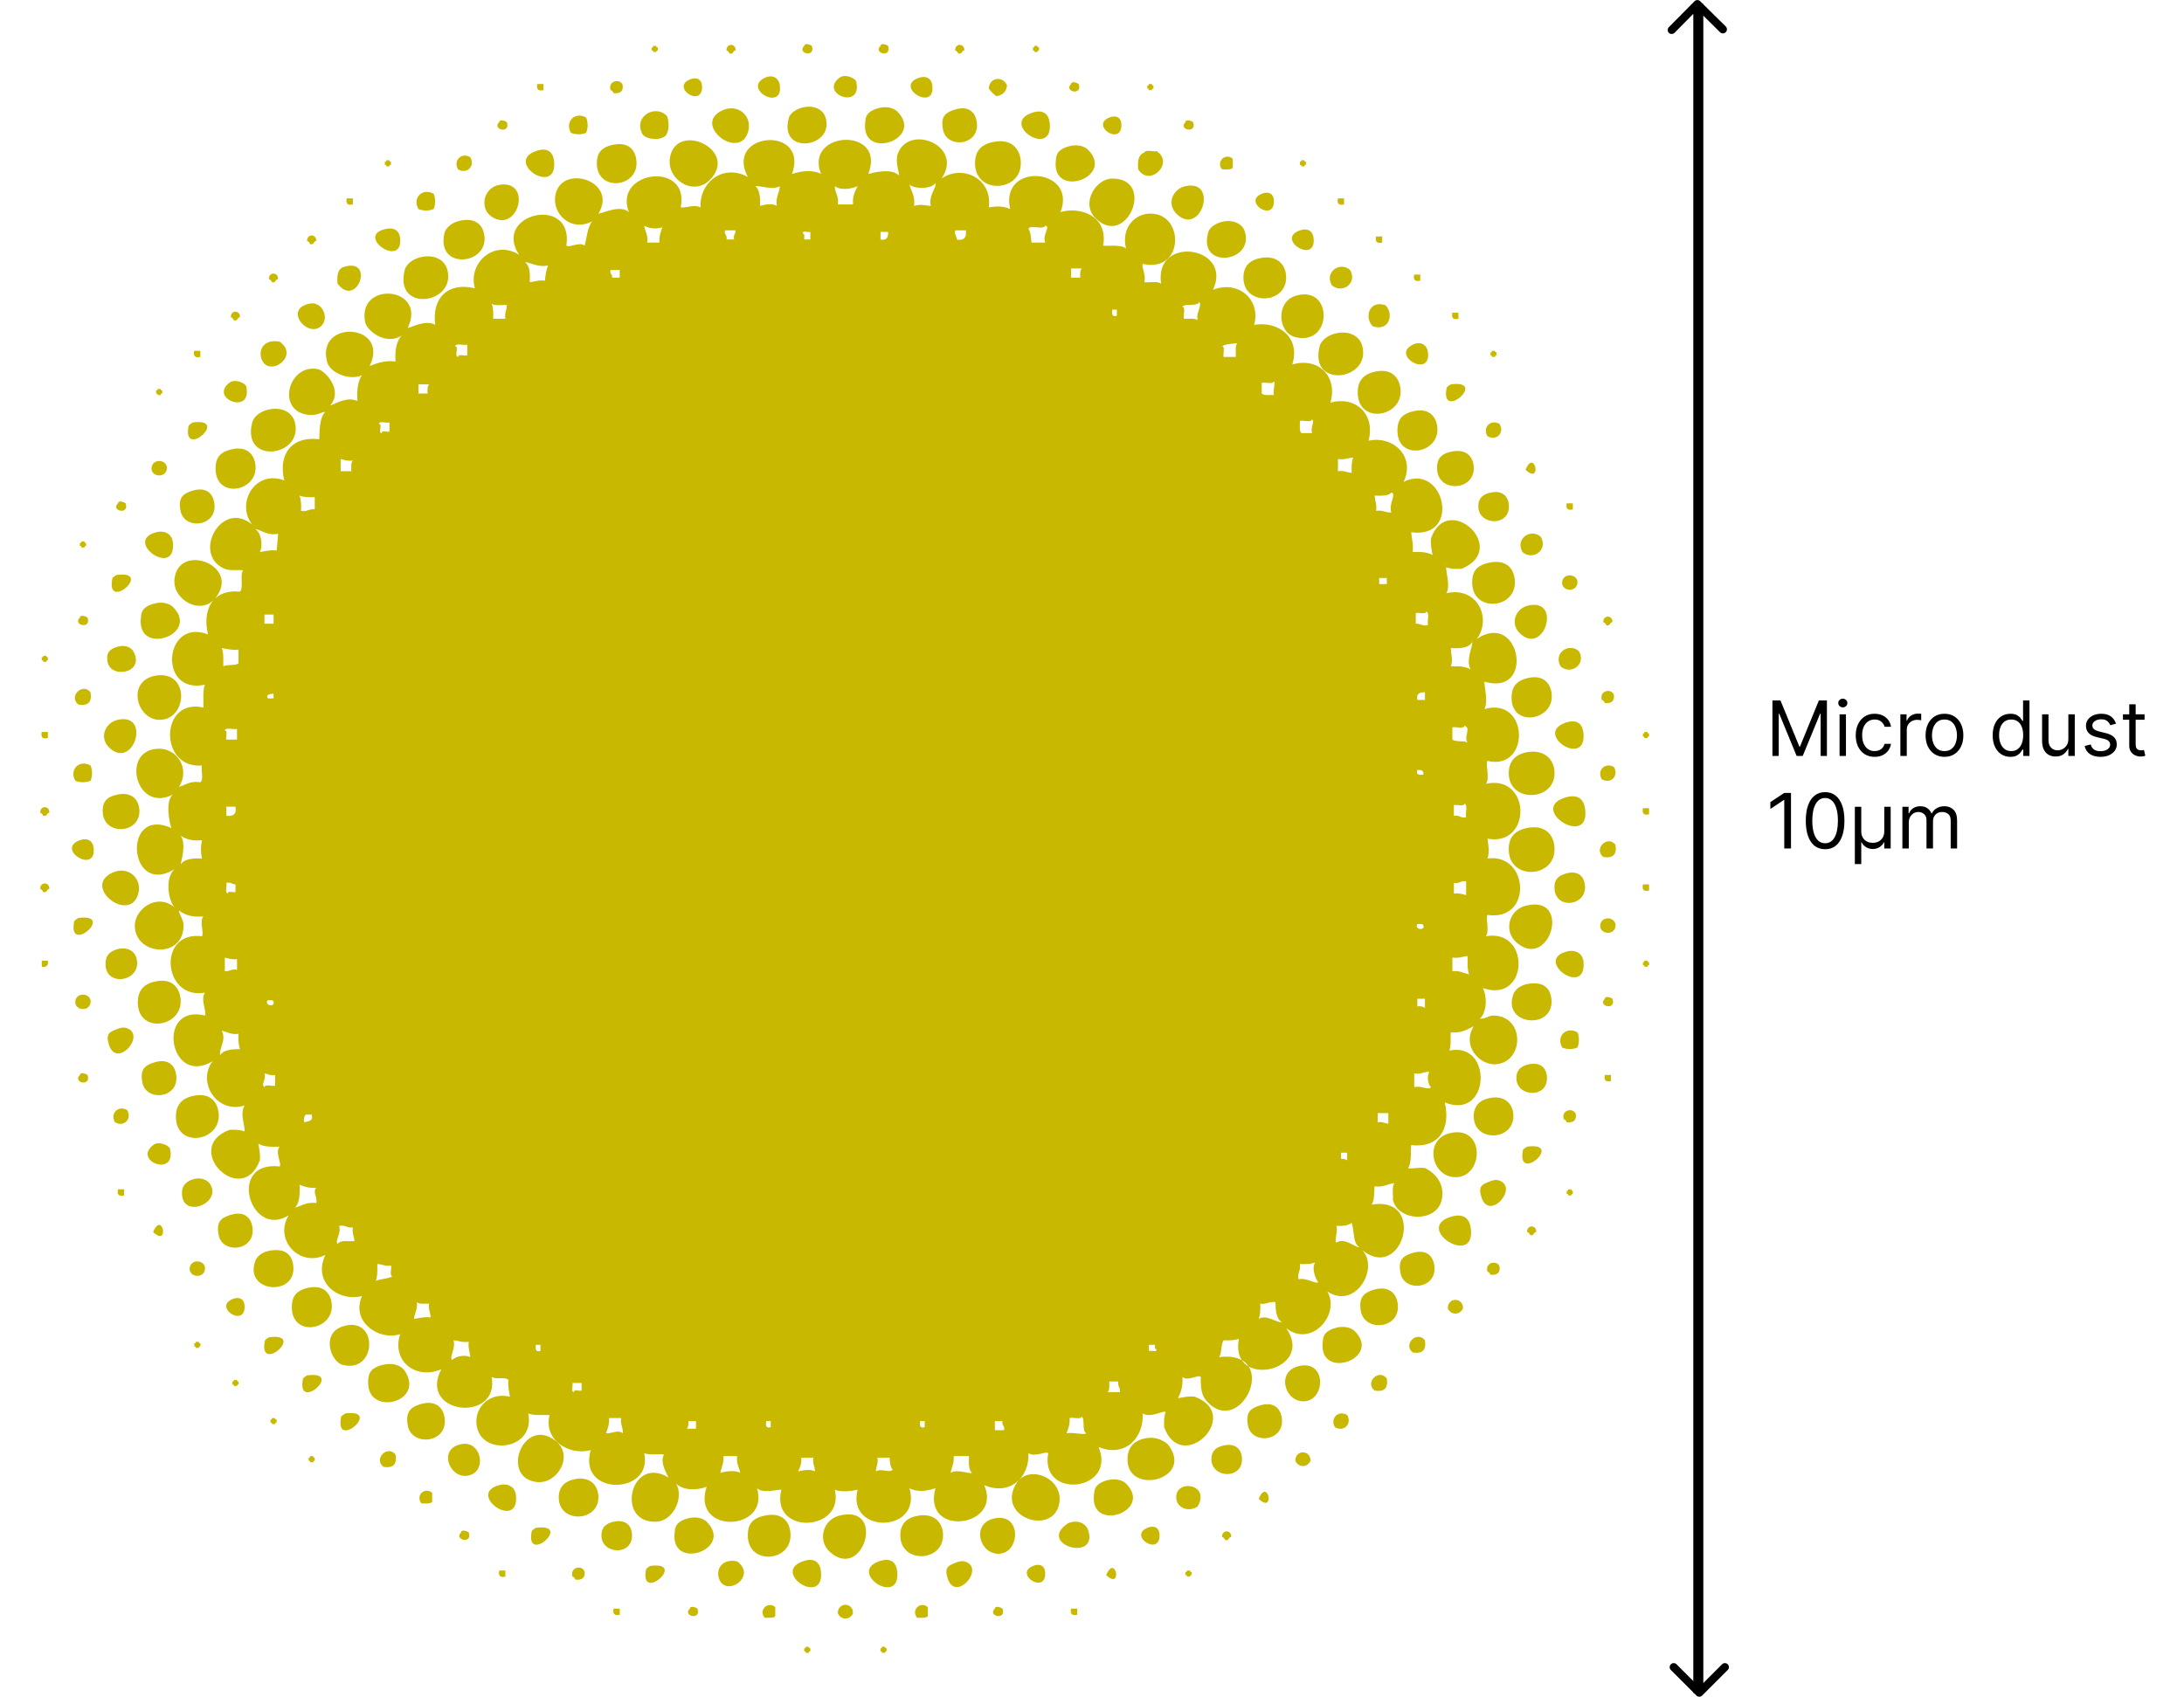 <svg width="543" height="422" viewBox="0 0 543 422" fill="none" xmlns="http://www.w3.org/2000/svg">
<path fill-rule="evenodd" clip-rule="evenodd" d="M182.89 12.552C182.136 12.558 182.409 13.586 181.373 13.31C181.205 12.973 181.041 12.633 180.615 12.552C180.555 10.695 182.965 10.695 182.895 12.552H182.89ZM201.85 11.414C201.621 11.196 200.052 10.527 199.954 11.414C198.004 13.263 202.864 14.465 201.854 11.414H201.85ZM220.81 11.414C220.581 11.196 219.012 10.527 218.915 11.414C216.955 13.263 221.815 14.465 220.805 11.414H220.81ZM237.49 12.552C237.915 12.633 238.08 12.973 238.248 13.31C239.282 13.586 239.011 12.558 239.764 12.552C239.824 10.695 237.414 10.695 237.484 12.552H237.49ZM162.04 11.794V12.552C162.271 12.573 162.488 12.61 162.419 12.931H163.177C163.199 12.701 163.235 12.484 163.557 12.552V11.794C163.326 11.773 163.108 11.737 163.177 11.414H162.419C162.399 11.646 162.36 11.863 162.04 11.794ZM256.82 11.794V12.552C257.051 12.573 257.268 12.61 257.199 12.931H257.957C257.979 12.701 258.015 12.484 258.336 12.552V11.794C258.106 11.773 257.888 11.737 257.957 11.414H257.199C257.179 11.646 257.149 11.863 256.819 11.794H256.82ZM193.89 21.272C193.655 19.356 192.049 18.413 190.1 19.376C184.58 22.102 194.69 27.809 193.89 21.272ZM212.84 20.136C212.3 19.27 209.886 18.31 208.671 19.376C203.531 23.323 214.641 27.593 212.841 20.136H212.84ZM231.8 21.272C231.577 19.328 230.087 18.766 228.388 19.376C222.208 21.597 232.568 28 231.798 21.272H231.8ZM174.55 21.651C174.55 19.589 173.101 19.089 171.518 19.755C166.758 21.757 174.548 26.876 174.548 21.651H174.55ZM245.83 22.031C246.369 22.755 247.001 23.387 247.725 23.927C249.271 23.703 250.157 22.818 250.38 21.273C249.47 18.871 246.03 19.069 245.83 22.031ZM151.8 22.41C152.226 22.489 152.39 22.831 152.558 23.168C154.105 23.324 154.951 22.78 154.833 21.272C154.423 19.438 151.083 19.923 151.793 22.41H151.8ZM268.2 20.894C267.971 20.675 266.401 20.005 266.304 20.894C264.354 22.742 269.214 23.944 268.204 20.894H268.2ZM135.12 22.41V20.893H133.602C133.312 22.199 133.812 22.704 135.122 22.41H135.12ZM285.26 21.272V22.031C285.492 22.052 285.709 22.087 285.641 22.41H286.399C286.42 22.179 286.456 21.961 286.778 22.031V21.272C286.548 21.251 286.33 21.215 286.399 20.893H285.641C285.621 21.125 285.58 21.343 285.26 21.272ZM196.16 29.234C193.362 38.678 207.543 36.903 205.261 29.234C204.561 26.882 201.688 25.899 198.816 26.96C197.446 27.462 196.416 28.359 196.156 29.234H196.16ZM215.12 30.372C213.94 40.129 229.995 34.632 223.081 27.718C222.304 26.941 220.493 26.242 218.152 26.96C215.092 27.897 215.222 29.516 215.122 30.372H215.12ZM185.92 33.026C187.277 28.983 183.613 25.762 179.855 27.338C171.785 30.724 183.575 40.001 185.915 33.026H185.92ZM234.46 32.269C235.419 37.184 244.016 36.211 242.801 29.993C242.422 28.055 240.877 26.047 237.113 27.34C234.983 28.071 233.823 29.039 234.463 32.269H234.46ZM159.76 33.405C160.698 34.733 164.129 34.999 165.446 33.784C166.379 32.823 166.434 30.258 165.827 28.855C163.007 25.839 157.317 28.896 159.757 33.405H159.76ZM261 30.751C260.829 28.688 259.669 26.942 256.45 28.098C248.62 30.903 261.72 39.445 261 30.751ZM141.94 33.026C143.04 33.516 144.631 33.516 145.731 33.026C146.223 31.925 146.223 30.336 145.731 29.234C142.951 27.665 140.38 30.239 141.94 33.026ZM278.81 31.13C278.81 29.067 277.363 28.569 275.778 29.234C271.018 31.234 278.808 36.355 278.808 31.13H278.81ZM126.02 30.372C125.791 30.153 124.222 29.484 124.125 30.372C122.185 32.222 127.035 33.422 126.025 30.372H126.02ZM296.64 30.372C296.411 30.153 294.842 29.484 294.744 30.372C292.794 32.222 297.644 33.422 296.644 30.372H296.64ZM166.59 39.093C165.569 44.532 172.32 48.906 176.447 44.781C183.857 37.362 168.287 30.038 166.587 39.093H166.59ZM242.42 40.609C242.42 48.503 254.191 47.801 253.793 40.229C253.623 36.958 251.455 34.398 246.969 35.3C243.919 35.914 242.42 37.573 242.42 40.609ZM148.39 40.609C148.39 47.729 158.634 46.768 158.247 40.229C158.077 37.343 156.309 35.109 152.181 36.059C149.451 36.688 148.391 38.114 148.391 40.609H148.39ZM262.51 39.851C261.33 49.607 277.385 44.11 270.471 37.197C269.694 36.42 267.884 35.722 265.542 36.439C262.482 37.376 262.622 38.995 262.512 39.851H262.51ZM137.77 40.229C137.599 38.167 136.439 36.421 133.22 37.575C125.4 40.382 138.5 48.925 137.77 40.229ZM282.99 42.125C285.875 46.673 292.087 40.461 287.54 37.575C286.634 37.807 284.789 37.1 284.506 37.954C283.056 38.402 282.776 40.023 282.986 42.125H282.99ZM116.92 39.093C114.731 37.788 112.582 39.938 113.887 42.125C116.077 43.43 118.227 41.281 116.917 39.093H116.92ZM303.84 42.125C304.848 42.121 306.007 42.269 306.495 41.746V39.472C304.605 37.894 302.255 40.246 303.835 42.125H303.84ZM95.69 40.229V40.988C95.92 41.009 96.138 41.044 96.069 41.367H96.827C96.849 41.136 96.885 40.918 97.208 40.988V40.229C96.976 40.208 96.759 40.172 96.827 39.85H96.069C96.048 40.082 96.013 40.3 95.69 40.229ZM323.18 40.229V40.988C323.41 41.009 323.629 41.044 323.559 41.367H324.317C324.338 41.136 324.374 40.918 324.697 40.988V40.229C324.466 40.208 324.248 40.172 324.317 39.85H323.559C323.529 40.082 323.499 40.3 323.179 40.229H323.18ZM276.54 44.401C272.481 44.401 268.633 50.52 272.369 54.257C280.059 61.944 287.479 44.401 276.539 44.401H276.54ZM122.23 53.879C128.716 58.215 132.396 45.007 124.504 45.917C120.174 46.417 119.084 51.774 122.234 53.879H122.23ZM292.46 53.121C298.505 59.167 303.13 44.491 294.734 46.296C291.514 46.992 290.064 50.719 292.464 53.121H292.46ZM104.03 51.983C105.13 52.473 106.719 52.473 107.821 51.983C108.312 50.882 108.312 49.293 107.821 48.191C105.031 46.622 102.46 49.196 104.03 51.983ZM316.73 50.087C316.73 48.024 315.281 47.526 313.696 48.191C308.936 50.192 316.726 55.312 316.726 50.087H316.73ZM87.73 50.847V49.329H86.213C85.918 50.636 86.424 51.141 87.73 50.847ZM334.17 50.847V49.329H332.653C332.363 50.636 332.863 51.141 334.173 50.847H334.17ZM110.48 58.05C108.399 67.441 122.076 65.859 120.337 58.05C119.668 55.043 117.082 54.107 113.892 55.017C111.642 55.655 110.652 57.207 110.472 58.05H110.48ZM300.43 57.671C297.632 67.114 311.813 65.339 309.529 57.671C308.83 55.319 305.958 54.336 303.084 55.396C301.724 55.897 300.694 56.796 300.434 57.671H300.43ZM99.48 59.188C99.333 57.716 98.352 56.469 96.068 56.912C87.947 58.491 100.271 67.06 99.48 59.188ZM326.59 59.188C326.367 57.243 324.877 56.683 323.178 57.292C316.988 59.511 327.358 65.914 326.588 59.188H326.59ZM76.35 59.945C76.776 60.026 76.941 60.366 77.109 60.703C78.143 60.979 77.873 59.95 78.627 59.945C78.696 58.089 76.279 58.089 76.35 59.945ZM343.65 60.324V58.807H342.133C341.843 60.113 342.343 60.618 343.653 60.324H343.65ZM100.62 67.148C97.909 77.824 113.401 75.672 111.236 67.148C110.494 64.225 107.332 63.086 104.033 64.116C102.013 64.743 100.873 66.118 100.613 67.148H100.62ZM309.15 69.044C309.15 76.214 320.123 75.747 319.766 68.665C319.624 65.84 317.591 63.497 313.7 64.116C310.75 64.585 309.15 66.13 309.15 69.044ZM83.93 70.562C88.764 76.86 93.373 63.906 85.448 66.391C83.999 66.839 83.724 68.46 83.93 70.562ZM331.13 70.94C333.627 73.151 337.591 70.472 335.68 67.148C333.18 64.938 329.21 67.617 331.13 70.94ZM66.86 69.425C67.286 69.504 67.45 69.845 67.618 70.183C68.653 70.458 68.381 69.429 69.135 69.425C69.205 67.566 66.789 67.566 66.86 69.425ZM353.12 69.804V68.286H351.604C351.314 69.593 351.814 70.098 353.124 69.804H353.12ZM322.03 83.832C331.38 86.22 331.514 70.578 322.03 73.595C317.19 75.133 317.65 82.714 322.03 83.832ZM79.75 81.177C82.048 79.253 80.176 74.935 77.096 75.489C70.398 76.696 76.305 84.06 79.75 81.177ZM341.37 81.177C345.692 82.489 346.518 77.679 344.402 75.87C340.072 74.558 339.252 79.368 341.372 81.177H341.37ZM57.39 78.902C57.816 78.983 57.98 79.323 58.15 79.661C59.183 79.937 58.913 78.907 59.666 78.902C59.736 77.046 57.318 77.046 57.39 78.902ZM362.61 79.281V77.765H361.093C360.803 79.07 361.303 79.575 362.613 79.281H362.61ZM328.1 86.106C325.389 96.781 340.881 94.629 338.717 86.106C337.974 83.182 334.813 82.044 331.513 83.073C329.493 83.7 328.363 85.075 328.093 86.106H328.1ZM64.98 89.14C66.59 94.163 74.736 88.646 69.529 84.969C65.691 84.227 64.251 86.871 64.98 89.14ZM355.02 87.622C354.784 85.707 353.178 84.763 351.228 85.726C345.718 88.453 355.828 94.16 355.018 87.622H355.02ZM49.81 88.761V87.243H48.293C48 88.55 48.505 89.055 49.81 88.761ZM370.57 87.622V88.382C370.8 88.403 371.019 88.438 370.949 88.761H371.707C371.729 88.529 371.765 88.312 372.088 88.382V87.622C371.856 87.601 371.639 87.566 371.707 87.243H370.949C370.929 87.476 370.889 87.692 370.569 87.622H370.57ZM337.58 97.102C337.12 105.792 348.954 103.915 348.196 96.723C347.884 93.757 345.831 91.336 341.372 92.552C338.592 93.31 337.682 95.14 337.572 97.102H337.58ZM61.19 95.964C60.648 95.099 58.234 94.14 57.019 95.206C51.877 99.151 62.989 103.42 61.19 95.964ZM359.57 97.102C358.6 104.412 369.854 94.367 360.709 95.585C359.679 96.286 359.699 96.112 359.569 97.102H359.57ZM38.82 97.102V97.86C39.052 97.882 39.269 97.918 39.199 98.24H39.959C39.98 98.009 40.015 97.791 40.338 97.86V97.102C40.106 97.081 39.889 97.044 39.959 96.723H39.199C39.179 96.953 39.144 97.172 38.82 97.102ZM62.707 105.06C59.995 115.736 75.488 113.585 73.323 105.06C72.58 102.136 69.42 100.999 66.119 102.028C64.106 102.658 62.969 104.028 62.707 105.058V105.06ZM347.447 106.58C347.002 114.992 358.482 112.886 357.304 105.82C356.906 103.431 355.092 101.178 350.858 102.409C348.198 103.179 347.548 104.769 347.448 106.579L347.447 106.58ZM46.787 106.58C45.815 113.89 57.07 103.843 47.925 105.062C46.889 105.762 46.918 105.592 46.787 106.582V106.58ZM372.847 105.44C370.659 104.135 368.508 106.286 369.813 108.474C372.003 109.784 374.153 107.634 372.843 105.444L372.847 105.44ZM53.607 116.06C53.162 124.474 64.642 122.366 63.464 115.302C63.066 112.912 61.252 110.66 57.019 111.889C54.355 112.659 53.702 114.25 53.607 116.06ZM357.307 116.82C357.686 122.6 366.803 122.107 366.407 116.061C366.247 113.617 364.606 111.607 361.098 112.269C358.468 112.759 357.118 113.909 357.308 116.819L357.307 116.82ZM37.687 116.82C38.173 118.912 41.746 118.716 41.479 116.061C40.991 113.971 37.419 114.16 37.687 116.82ZM379.297 116.82C383.477 120.76 381.587 111.32 379.297 116.82ZM44.887 127.06C45.848 131.975 54.442 131.001 53.229 124.784C52.85 122.846 51.305 120.838 47.541 122.131C45.408 122.861 44.257 123.82 44.887 127.06ZM367.547 125.92C367.547 130.76 375.582 131.068 375.129 125.541C374.906 122.818 372.864 121.98 370.579 122.507C367.869 123.127 367.549 124.717 367.549 125.917L367.547 125.92ZM31.237 125.16C31.007 124.941 29.438 124.271 29.341 125.16C27.392 127.01 32.245 128.21 31.237 125.16ZM391.047 126.68V125.164H389.529C389.239 126.464 389.749 126.974 391.049 126.684L391.047 126.68ZM42.997 135.02C42.81 132.739 40.895 131.817 38.826 132.367C30.533 134.557 43.724 143.897 42.997 135.017V135.02ZM378.537 137.29C381.034 139.499 384.998 136.821 383.086 133.498C380.586 131.288 376.626 133.968 378.536 137.288L378.537 137.29ZM19.867 135.02V135.779C20.099 135.8 20.316 135.836 20.246 136.158H21.006C21.027 135.927 21.062 135.709 21.385 135.779V135.02C21.153 134.999 20.936 134.964 21.006 134.641H20.246C20.226 134.871 20.191 135.09 19.867 135.02ZM43.374 144.12C42.904 149.163 50.006 153.254 53.611 148.669C59.981 140.559 44.25 134.72 43.374 144.12ZM366.024 144.87C366.024 152.406 377.006 151.539 376.639 144.491C376.475 141.355 374.493 139.011 370.194 139.941C367.244 140.581 366.014 141.981 366.014 144.871L366.024 144.87ZM27.824 144.5C26.852 151.81 38.107 141.764 28.961 142.982C27.926 143.682 27.955 143.502 27.824 144.502V144.5ZM388.394 145.25C388.881 147.342 392.454 147.146 392.186 144.492C391.696 142.402 388.126 142.602 388.396 145.252L388.394 145.25ZM35.034 153.59C33.855 163.348 49.91 157.851 42.996 150.937C42.219 150.16 40.409 149.461 38.067 150.179C35.004 151.119 35.138 152.74 35.034 153.59ZM377.774 157.39C383.82 163.435 388.445 148.759 380.049 150.566C376.819 151.256 375.379 154.976 377.779 157.386L377.774 157.39ZM21.764 153.59C21.534 153.372 19.965 152.703 19.868 153.59C17.917 155.44 22.772 156.64 21.764 153.59ZM398.624 154.73C399.05 154.811 399.215 155.151 399.383 155.488C400.417 155.764 400.146 154.736 400.9 154.73C400.97 152.88 398.56 152.88 398.62 154.73H398.624ZM26.684 164.21C27.084 169.062 36.308 167.487 33.129 161.934C32.636 161.073 31.256 160.286 29.339 160.797C26.596 161.537 26.578 162.937 26.684 164.217V164.21ZM388.014 165.73C390.511 167.941 394.476 165.262 392.565 161.938C390.065 159.718 386.105 162.398 388.015 165.728L388.014 165.73ZM10.384 163.45V164.209C10.615 164.23 10.833 164.265 10.764 164.588H11.522C11.543 164.357 11.58 164.139 11.901 164.209V163.45C11.67 163.429 11.452 163.393 11.522 163.071H10.764C10.741 163.301 10.706 163.521 10.384 163.451V163.45ZM39.958 179C46.728 178.651 47.1 166.729 38.819 168.004C31.253 169.174 33.956 179.314 39.958 179.004V179ZM375.878 172.55C374.842 181.351 386.948 179.452 385.735 172.17C385.334 169.765 383.52 167.529 379.29 168.759C376.75 169.499 376.04 171.109 375.87 172.549L375.878 172.55ZM19.478 175.21C21.898 175.606 22.91 174.597 22.511 172.176C20.516 169.656 16.965 173.206 19.478 175.206V175.21ZM398.248 174.07C398.674 174.151 398.838 174.492 399.007 174.83C400.554 174.986 401.399 174.44 401.281 172.934C400.871 171.104 397.541 171.584 398.251 174.074L398.248 174.07ZM27.058 185.82C33.105 191.866 37.729 177.19 29.334 178.996C26.1 179.686 24.658 183.416 27.058 185.816V185.82ZM393.698 182.41C393.527 180.346 392.367 178.602 389.148 179.756C381.318 182.556 394.418 191.096 393.698 182.406V182.41ZM11.898 183.55V182.033H10.381C10.087 183.343 10.593 183.843 11.898 183.553V183.55ZM408.478 182.41V183.169C408.71 183.19 408.927 183.225 408.857 183.548H409.617C409.638 183.317 409.673 183.099 409.996 183.169V182.41C409.764 182.389 409.547 182.353 409.617 182.031H408.857C408.837 182.261 408.807 182.481 408.477 182.411L408.478 182.41ZM375.118 192.27C375.118 199.842 386.868 199.348 386.493 191.891C386.346 188.977 384.14 186.597 380.427 186.961C377.077 187.291 375.117 189.061 375.117 192.271L375.118 192.27ZM18.718 194.16C19.82 194.65 21.409 194.65 22.51 194.16C23.002 193.059 23.002 191.47 22.51 190.368C19.723 188.798 17.148 191.378 18.718 194.158V194.16ZM401.278 190.75C399.09 189.446 396.94 191.595 398.245 193.784C400.435 195.094 402.575 192.944 401.275 190.754L401.278 190.75ZM25.548 202.12C25.927 207.901 35.044 207.408 34.648 201.362C34.488 198.918 32.847 196.906 29.34 197.57C26.708 198.07 25.356 199.22 25.548 202.12ZM394.078 200.99C393.796 199.092 392.554 197.279 389.149 198.336C379.789 201.236 395.599 211.236 394.079 200.986L394.078 200.99ZM9.998 202.12C10.424 202.201 10.588 202.541 10.757 202.878C11.791 203.154 11.52 202.125 12.273 202.12C12.344 200.27 9.928 200.27 9.998 202.12ZM409.998 202.5V200.983H408.48C408.19 202.293 408.69 202.803 410 202.503L409.998 202.5ZM375.118 211.22C375.118 219.114 386.89 218.413 386.493 210.841C386.321 207.57 384.153 205.011 379.668 205.913C376.608 206.533 375.108 208.193 375.108 211.223L375.118 211.22ZM23.268 210.84C23.045 208.897 21.554 208.335 19.855 208.944C13.672 211.174 24.037 217.574 23.268 210.844V210.84ZM398.618 213.12C401.038 213.518 402.049 212.507 401.651 210.087C399.661 207.567 396.111 211.117 398.621 213.117L398.618 213.12ZM34.268 222.6C35.624 218.557 31.96 215.336 28.202 216.912C20.129 220.302 31.926 229.572 34.268 222.602V222.6ZM386.488 221.08C386.871 226.275 394.437 225.296 394.07 220.322C393.905 218.081 392.471 216.26 389.141 217.288C387.131 217.908 386.341 219.028 386.491 221.078L386.488 221.08ZM9.998 221.08C10.424 221.161 10.588 221.501 10.757 221.839C11.791 222.115 11.52 221.085 12.273 221.08C12.344 219.23 9.928 219.23 9.998 221.08ZM409.998 221.46V219.944H408.48C408.19 221.254 408.69 221.764 410 221.464L409.998 221.46ZM377.008 234.35C385.291 241.615 390.99 222.26 379.283 225.251C375.153 226.311 373.793 231.531 377.013 234.351L377.008 234.35ZM18.338 229.8C17.368 237.111 28.622 227.065 19.476 228.284C18.44 228.994 18.47 228.814 18.338 229.804V229.8ZM397.868 230.56C398.353 232.651 401.928 232.456 401.659 229.8C401.169 227.71 397.598 227.91 397.868 230.56ZM26.308 238.9C25.314 245.835 35.718 244.352 33.892 238.141C33.287 236.086 30.92 235.329 28.583 236.245C26.7 236.985 26.415 238.165 26.308 238.905V238.9ZM393.708 239.28C393.521 236.998 391.606 236.076 389.537 236.627C381.237 238.827 394.427 248.157 393.707 239.277L393.708 239.28ZM10.388 240.42C11.576 240.595 12.08 240.09 11.905 238.903H10.388V240.423V240.42ZM408.488 239.28V240.038C408.72 240.06 408.937 240.096 408.867 240.418H409.627C409.648 240.187 409.683 239.968 410.006 240.038V239.28C409.774 239.259 409.557 239.222 409.627 238.901H408.867C408.847 239.131 408.817 239.351 408.487 239.281L408.488 239.28ZM34.278 248.76C33.818 257.449 45.651 255.573 44.893 248.379C44.581 245.414 42.529 242.994 38.069 244.209C35.289 244.969 34.38 246.8 34.278 248.76ZM376.268 247.24C373.431 254.978 386.168 256.232 385.747 248.758C385.615 246.415 384.412 244.137 380.439 244.586C377.949 244.866 376.669 246.146 376.269 247.236L376.268 247.24ZM18.728 249.52C19.215 251.611 22.788 251.416 22.52 248.762C22.033 246.672 18.461 246.862 18.728 249.522V249.52ZM400.908 248.38C400.678 248.161 399.109 247.493 399.012 248.38C397.072 250.23 401.922 251.43 400.912 248.38H400.908ZM27.068 259.76C29.043 266.084 36.743 257.057 31.24 255.59C30.695 255.444 29.914 255.571 28.965 255.969C27.368 256.629 26.205 256.979 27.068 259.759V259.76ZM388.398 260.51C389.5 261.002 391.089 261.002 392.19 260.51C392.682 259.41 392.682 257.821 392.19 256.719C389.4 255.149 386.83 257.729 388.4 260.509L388.398 260.51ZM35.408 269.23C36.369 274.145 44.964 273.171 43.749 266.954C43.371 265.016 41.826 263.008 38.062 264.301C35.929 265.041 34.777 266 35.408 269.23ZM377.018 268.1C377.018 272.94 385.055 273.248 384.602 267.721C384.377 264.998 382.337 264.16 380.051 264.687C377.351 265.307 377.021 266.887 377.021 268.097L377.018 268.1ZM21.768 267.34C21.538 267.121 19.969 266.451 19.872 267.34C17.921 269.19 22.776 270.39 21.768 267.34ZM400.528 268.85V267.334H399.012C398.722 268.644 399.232 269.154 400.532 268.854L400.528 268.85ZM43.748 277.2C43.288 285.889 55.123 284.013 54.365 276.821C54.053 273.856 52.001 271.435 47.54 272.65C44.76 273.4 43.853 275.23 43.748 277.2ZM366.408 277.58C366.408 284.248 376.642 283.769 376.265 277.2C376.116 274.591 374.178 272.379 370.577 273.029C367.917 273.499 366.407 275.029 366.407 277.579L366.408 277.58ZM31.618 276.06C29.43 274.755 27.28 276.905 28.585 279.092C30.774 280.402 32.922 278.252 31.618 276.062V276.06ZM388.778 278.33C389.203 278.411 389.368 278.751 389.536 279.088C391.083 279.244 391.929 278.7 391.811 277.192C391.411 275.362 388.071 275.852 388.781 278.332L388.778 278.33ZM362.238 292.74C368.852 292.395 369.242 279.979 360.721 281.745C353.771 283.195 355.831 293.085 362.241 292.745L362.238 292.74ZM42.238 285.54C41.696 284.676 39.282 283.716 38.067 284.782C32.926 288.722 44.038 292.992 42.238 285.542V285.54ZM378.538 286.67C377.566 293.981 388.821 283.934 379.675 285.153C378.635 285.863 378.665 285.683 378.535 286.673L378.538 286.67ZM45.268 296.15C44.668 303.598 55.689 299.22 52.094 294.254C51.715 293.731 50.443 292.829 48.681 293.115C46.348 293.505 45.365 294.955 45.268 296.155V296.15ZM368.298 297.67C370.271 303.994 377.971 294.968 372.469 293.499C371.923 293.354 371.142 293.481 370.194 293.878C368.604 294.548 367.444 294.898 368.304 297.668L368.298 297.67ZM30.858 297.29V295.773H29.342C29.049 297.083 29.554 297.583 30.858 297.293V297.29ZM389.528 296.15V296.908C389.76 296.929 389.977 296.964 389.907 297.287H390.667C390.688 297.056 390.723 296.838 391.046 296.908V296.15C390.814 296.128 390.597 296.092 390.667 295.77H389.907C389.887 296 389.857 296.22 389.527 296.15H389.528ZM54.368 307.15C55.328 312.066 63.923 311.092 62.709 304.875C62.33 302.937 60.785 300.929 57.021 302.221C54.888 302.941 53.736 303.911 54.368 307.141V307.15ZM365.648 305.25C365.364 303.351 364.122 301.538 360.718 302.597C351.368 305.507 367.178 315.507 365.648 305.247V305.25ZM38.068 306.39C42.246 310.34 40.361 300.9 38.068 306.39ZM379.678 306.39C380.104 306.469 380.268 306.81 380.437 307.148C381.471 307.423 381.2 306.394 381.953 306.39C382.013 304.53 379.603 304.53 379.673 306.39H379.678ZM63.468 313.59C60.631 321.328 73.369 322.582 72.947 315.107C72.814 312.758 71.612 310.486 67.638 310.936C65.148 311.216 63.868 312.496 63.468 313.586V313.59ZM348.208 316.63C349.167 321.547 357.764 320.572 356.549 314.356C356.17 312.417 354.626 310.409 350.861 311.702C348.731 312.422 347.581 313.392 348.211 316.622L348.208 316.63ZM47.168 315.87C47.653 317.961 51.228 317.766 50.959 315.112C50.474 313.022 46.901 313.212 47.168 315.872V315.87ZM369.818 316.25C370.244 316.331 370.409 316.672 370.577 317.009C372.124 317.165 372.97 316.62 372.852 315.113C372.452 313.273 369.112 313.763 369.822 316.253L369.818 316.25ZM72.568 324.59C72.123 333.004 83.604 330.898 82.425 323.832C82.027 321.443 80.213 319.19 75.98 320.42C73.318 321.19 72.663 322.78 72.568 324.59ZM338.348 326.1C339.356 331.463 348.699 330.483 347.449 323.825C347.056 321.737 345.348 319.562 341.383 320.792C339.103 321.502 337.713 322.682 338.353 326.102L338.348 326.1ZM60.818 324.97C60.818 322.906 59.369 322.408 57.784 323.074C53.026 325.074 60.818 330.194 60.818 324.974V324.97ZM359.958 325.35C360.716 327.116 362.99 327.116 363.749 325.35C363.759 322.56 359.959 322.56 359.959 325.35H359.958ZM85.078 339.38C93.869 341.83 94.197 326.794 85.078 329.901C79.834 331.681 82.238 338.581 85.078 339.381V339.38ZM328.868 333.69C327.688 343.447 343.743 337.949 336.83 331.035C336.052 330.26 334.241 329.561 331.9 330.277C328.84 331.207 328.98 332.827 328.87 333.687L328.868 333.69ZM65.748 334.07C64.777 341.38 76.031 331.333 66.886 332.553C65.851 333.253 65.879 333.083 65.748 334.073V334.07ZM351.238 336.34C353.659 336.737 354.669 335.727 354.272 333.308C352.282 330.798 348.732 334.348 351.242 336.338L351.238 336.34ZM48.308 334.07V334.828C48.538 334.85 48.756 334.886 48.687 335.208H49.445C49.467 334.977 49.503 334.759 49.825 334.828V334.07C49.594 334.048 49.376 334.012 49.445 333.691H48.687C48.666 333.921 48.629 334.141 48.308 334.071V334.07ZM91.531 343.93C91.531 352.276 105.816 348.741 100.63 340.896C99.84 339.7 97.9 338.801 95.322 339.379C91.739 340.179 91.529 341.979 91.529 343.929L91.531 343.93ZM324.321 348.48C329.626 348.169 329.864 337.967 322.805 339.76C317.215 341.17 319.435 348.76 324.325 348.48H324.321ZM75.221 343.55C74.25 350.86 85.503 340.813 76.358 342.032C75.322 342.732 75.353 342.562 75.221 343.552V343.55ZM341.761 345.82C344.181 346.218 345.192 345.208 344.793 342.787C342.803 340.267 339.253 343.817 341.763 345.817L341.761 345.82ZM57.781 343.55V344.308C58.013 344.329 58.23 344.364 58.162 344.687H58.92C58.941 344.455 58.976 344.238 59.299 344.308V343.55C59.067 343.528 58.85 343.492 58.92 343.169H58.162C58.14 343.399 58.105 343.62 57.781 343.55ZM101.388 354.54C102.396 359.903 111.74 358.923 110.489 352.266C110.096 350.177 108.388 348.001 104.423 349.232C102.143 349.932 100.743 351.112 101.393 354.532L101.388 354.54ZM310.288 354.54C311.247 359.457 319.844 358.483 318.629 352.266C318.25 350.328 316.706 348.32 312.941 349.611C310.811 350.341 309.661 351.301 310.291 354.531L310.288 354.54ZM84.698 353.02C83.728 360.33 94.982 350.285 85.837 351.503C84.802 352.213 84.83 352.043 84.698 353.023V353.02ZM334.938 351.89C332.749 350.585 330.599 352.734 331.904 354.922C334.084 356.222 336.234 354.082 334.934 351.892L334.938 351.89ZM67.258 353.02V353.779C67.489 353.8 67.706 353.836 67.637 354.158H68.396C68.417 353.927 68.453 353.709 68.775 353.779V353.02C68.544 352.998 68.326 352.964 68.396 352.641H67.637C67.616 352.881 67.581 353.091 67.258 353.021V353.02ZM133.605 368.57C138.648 369.039 142.741 361.937 138.155 358.333C130.055 351.963 124.205 367.693 133.605 368.573V368.57ZM280.335 362.5C279.809 372.146 296.919 368.095 290.571 359.466C289.829 358.457 287.66 357.371 285.643 357.57C282.063 357.93 280.483 359.82 280.333 362.5H280.335ZM117.305 366.67C120.946 365.024 119.399 358.49 115.03 359.087C108.17 360.027 112.22 368.967 117.31 366.667L117.305 366.67ZM301.185 362.88C301.185 367.72 309.221 368.028 308.768 362.501C308.544 359.778 306.504 358.939 304.219 359.467C301.529 360.087 301.189 361.677 301.189 362.877L301.185 362.88ZM95.315 364.78C97.735 365.177 98.745 364.167 98.348 361.746C96.352 359.226 92.801 362.776 95.315 364.776V364.78ZM322.045 363.26C322.805 365.026 325.078 365.026 325.837 363.26C325.837 360.48 322.047 360.48 322.047 363.26H322.045ZM76.735 362.5V363.258C76.965 363.279 77.183 363.314 77.114 363.637H77.872C77.894 363.405 77.93 363.189 78.251 363.258V362.5C78.02 362.478 77.804 362.442 77.872 362.121H77.114C77.093 362.361 77.058 362.571 76.735 362.501V362.5ZM263.275 374.26C264.881 367.732 255.759 363.842 252.659 368.953C247.649 377.213 261.389 381.943 263.279 374.263L263.275 374.26ZM138.915 372.36C138.915 379.028 149.149 378.549 148.772 371.98C148.624 369.371 146.684 367.159 143.085 367.809C140.435 368.289 138.915 369.81 138.915 372.36ZM271.995 371.6C270.817 381.357 286.872 375.859 279.958 368.947C279.181 368.17 277.37 367.471 275.029 368.187C271.969 369.127 272.109 370.747 271.999 371.597L271.995 371.6ZM128.295 371.98C128.107 369.682 126.193 368.777 124.126 369.327C115.836 371.527 129.026 380.857 128.296 371.977L128.295 371.98ZM292.465 372.74C292.678 374.852 295.395 376.23 297.774 374.635C301.074 368.915 291.954 367.665 292.464 372.735L292.465 372.74ZM104.795 373.88C105.801 373.876 106.96 374.024 107.448 373.501V371.227C105.568 369.647 103.218 371.997 104.798 373.877L104.795 373.88ZM312.945 372.74C317.125 376.69 315.235 367.25 312.945 372.74ZM185.925 381.84C185.925 389.376 196.909 388.509 196.542 381.461C196.378 378.324 194.395 375.981 190.097 376.911C187.157 377.551 185.917 378.951 185.917 381.841L185.925 381.84ZM206.405 386.01C214.687 393.274 220.386 373.919 208.681 376.911C204.541 377.971 203.181 383.191 206.401 386.011L206.405 386.01ZM223.845 381.84C223.845 389.008 234.818 388.541 234.461 381.461C234.318 378.635 232.285 376.291 228.395 376.911C225.445 377.381 223.845 378.921 223.845 381.841V381.84ZM167.735 381.08C166.555 390.836 182.61 385.339 175.696 378.425C174.919 377.649 173.109 376.951 170.767 377.667C167.707 378.617 167.837 380.227 167.737 381.087L167.735 381.08ZM248.485 386.39C253.79 386.079 254.028 375.878 246.967 377.67C241.387 379.09 243.607 386.68 248.487 386.39H248.485ZM149.535 381.84C149.535 386.68 157.57 386.988 157.117 381.461C156.894 378.738 154.854 377.9 152.567 378.427C149.867 379.047 149.537 380.637 149.537 381.837L149.535 381.84ZM270.475 380.32C270.097 379.256 268.302 377.662 265.546 378.804C257.526 384.104 273.466 388.734 270.476 380.324L270.475 380.32ZM132.095 381.46C131.123 388.77 142.379 378.723 133.233 379.942C132.193 380.642 132.223 380.472 132.093 381.462L132.095 381.46ZM288.295 381.84C288.295 379.776 286.846 379.278 285.261 379.944C280.501 381.944 288.291 387.064 288.291 381.844L288.295 381.84ZM116.545 381.08C116.315 380.861 114.746 380.191 114.649 381.08C112.709 382.93 117.559 384.13 116.549 381.08H116.545ZM303.845 382.22C304.271 382.3 304.437 382.642 304.605 382.978C305.64 383.255 305.368 382.225 306.122 382.22C306.182 380.36 303.772 380.36 303.842 382.22H303.845ZM204.125 390.94C203.954 388.876 202.794 387.13 199.575 388.286C191.755 391.086 204.845 399.626 204.125 390.936V390.94ZM223.085 390.94C222.914 388.876 221.754 387.13 218.535 388.286C210.715 391.086 223.805 399.626 223.085 390.936V390.94ZM178.725 392.46C180.268 397.435 188.425 392.104 183.274 388.29C179.524 387.53 178.024 390.19 178.724 392.46H178.725ZM235.595 392.46C237.566 398.784 245.268 389.757 239.764 388.29C239.22 388.144 238.439 388.271 237.491 388.669C235.891 389.329 234.731 389.679 235.591 392.459L235.595 392.46ZM160.525 390.94C159.554 398.251 170.808 388.204 161.663 389.423C160.623 390.123 160.653 389.953 160.523 390.943L160.525 390.94ZM259.865 391.32C259.865 389.257 258.416 388.758 256.833 389.424C252.073 391.424 259.863 396.544 259.863 391.324L259.865 391.32ZM142.325 392.08C142.751 392.16 142.916 392.501 143.084 392.838C144.63 392.994 145.476 392.45 145.358 390.943C144.958 389.103 141.618 389.593 142.328 392.083L142.325 392.08ZM275.025 391.7C279.205 395.64 277.325 386.21 275.025 391.7ZM125.645 392.08V390.563H124.129C123.839 391.863 124.349 392.373 125.649 392.083L125.645 392.08ZM294.745 390.94V391.698C294.976 391.719 295.194 391.755 295.124 392.077H295.883C295.904 391.846 295.94 391.628 296.262 391.698V390.94C296.032 390.919 295.813 390.883 295.883 390.56H295.124C295.104 390.79 295.064 391.01 294.744 390.94H294.745ZM208.295 401.18C209.055 402.947 211.329 402.947 212.087 401.18C212.097 398.39 208.297 398.39 208.297 401.18H208.295ZM190.105 402.31C191.111 402.306 192.269 402.454 192.758 401.931V399.657C190.878 398.077 188.528 400.427 190.108 402.307L190.105 402.31ZM228.015 402.31C229.021 402.306 230.18 402.454 230.668 401.931V399.657C228.788 398.077 226.438 400.427 228.018 402.307L228.015 402.31ZM173.415 400.04C173.186 399.821 171.616 399.151 171.52 400.04C169.57 401.89 174.42 403.09 173.41 400.04H173.415ZM249.245 400.04C249.016 399.821 247.446 399.151 247.349 400.04C245.409 401.89 250.259 403.09 249.249 400.04H249.245ZM154.085 401.56V400.044H152.567C152.277 401.344 152.777 401.854 154.087 401.564L154.085 401.56ZM267.825 401.56V400.044H266.307C266.017 401.344 266.527 401.854 267.827 401.564L267.825 401.56ZM199.955 409.9V410.658C200.186 410.68 200.404 410.715 200.335 411.037H201.093C201.114 410.806 201.15 410.59 201.472 410.658V409.9C201.241 409.879 201.023 409.843 201.093 409.521H200.335C200.315 409.751 200.285 409.971 199.955 409.901V409.9ZM218.915 409.9V410.658C219.145 410.68 219.363 410.715 219.294 411.037H220.052C220.074 410.806 220.109 410.59 220.431 410.658V409.9C220.2 409.879 219.984 409.843 220.052 409.521H219.294C219.274 409.751 219.234 409.971 218.914 409.901L218.915 409.9ZM223.085 38.71C222.652 40.673 223.69 43.141 223.465 43.638C221.735 41.732 217.105 42.931 215.882 43.259C220.488 31.442 199.836 32.468 204.128 43.259C202.019 42.144 199.142 42.528 196.925 43.259C201.243 31.073 180.008 32.801 185.929 44.017C180.031 40.7 173.845 45.099 174.176 51.601C172.59 50.746 171.124 51.669 169.246 51.601C171.57 39.828 152.382 42.481 156.355 52.739C154.147 50.82 149.964 53.048 148.772 53.118C153.699 45.13 140.002 40.685 138.156 48.188C136.954 53.076 142.043 57.873 147.257 55.013C146.047 56.457 145.93 58.995 145.361 61.079C144.036 60.056 141.566 61.69 140.812 61.079C142.73 48.315 122.279 53.122 129.058 63.354C122.962 59.491 116.283 65.3 118.062 71.695C111.664 70.121 107.305 73.812 108.205 80.794C105.923 79.379 102.162 81.492 101.38 81.554C106.313 71.262 88.825 69.706 90.764 80.036C91.185 82.272 95.966 86.004 99.865 83.448C98.592 84.829 98.126 87.016 98.348 89.894C95.501 89.575 93.724 90.325 91.903 91.031C97.045 80.465 78.674 79.281 81.287 89.894C82.011 92.838 87.037 94.717 90.007 93.305C88.948 94.776 88.705 97.058 88.869 99.75C86.447 98.577 83.827 100.189 82.045 100.889C85.447 97.09 80.858 92.148 79.013 91.789C71.689 90.367 68.498 102.318 76.738 103.163C78.842 103.379 79.428 102.623 80.908 102.405C79.379 103.742 79.435 107.526 79.392 109.229C72.442 108.392 69.116 113.044 70.672 119.466C63.345 116.716 58.582 125.244 62.709 130.46C54.977 124.045 47.617 138.06 55.884 141.455C57.118 142.029 59.91 141.63 60.435 141.835C59.576 142.998 60.615 146.06 59.676 147.143C52.97 146.468 50.219 151.463 51.713 157.76C40.738 153.515 39.176 172.841 50.955 170.271C50.342 171.679 50.641 174 50.576 175.959C39.677 173.463 39.481 191.244 50.197 190.366C49.957 191.642 50.685 193.888 49.818 194.537C47.259 194.128 46.188 195.205 44.509 195.675C47.351 191.12 44.013 186.196 39.581 186.196C29.825 186.196 33.733 202.442 42.992 197.571C40.981 199.231 42.172 204.776 42.613 205.913C30.217 200.383 31.946 223.225 43.371 216.149C41.142 218.148 41.626 223.501 43.371 225.628C38.956 221.962 33.515 226.152 33.515 230.179C33.515 237.578 45.578 238.634 45.646 230.179C45.66 228.704 44.454 227.29 44.509 226.387C45.86 227.564 47.812 228.14 50.575 227.903C49.496 228.962 50.825 232.279 50.196 232.833C39.028 231.419 40.445 248.727 50.954 246.861C49.745 248.611 51.505 251.572 50.954 252.548C38.69 249.561 42.052 270.385 52.85 263.923C48.909 269.088 53.932 277.113 60.812 274.918C59.536 277.006 60.964 279.941 60.812 281.363C59.815 280.97 58.485 280.91 57.02 280.984C45.088 285.536 60.088 300.583 64.604 288.567C64.79 286.864 64.411 285.725 64.223 284.396C65.434 285.208 67.433 285.232 69.532 285.154C68.285 286.483 70.136 289.45 69.532 290.083C56.328 288.567 62.242 308.253 71.807 302.216C68.037 308.116 74.344 315.327 80.906 312.073C77.705 318.69 83.861 323.799 90.006 322.31C87.169 328.666 94.176 333.498 99.485 331.789C97.276 338.622 103.565 343.212 109.721 340.509C103.826 351.759 124.311 353.985 122.235 342.405C123.131 343.151 125.626 342.3 126.405 343.163C126.219 344.866 126.596 346.005 126.784 347.334C121.8 346.169 118.264 349.771 118.443 353.78C118.823 362.338 133.243 360.981 131.334 351.505C132.646 352.088 134.79 351.841 136.642 351.885C135.031 358.249 141.732 362.105 146.878 360.605C143.498 372.283 162.557 371.757 160.149 361.363C161.634 362.015 164.193 361.444 165.077 361.742C164.073 363.65 165.525 365.992 166.216 367.43C156.724 361.67 152.877 378.878 163.182 378.425C167.346 378.242 170.111 372.533 168.112 368.947C169.718 370.646 173.32 370.726 175.694 369.705C171.773 381.69 191.496 380.933 188.207 370.084C189.59 371.511 193.416 370.365 194.272 370.464C191.427 381.921 210.097 380.936 207.543 370.464C209.085 371.136 211.624 370.843 213.231 370.464C210.364 381.581 229.325 381.365 226.122 370.084C227.956 371.168 230.624 370.805 232.567 370.084C229.235 382.472 249.33 379.834 244.7 369.326C250.865 372.023 256.008 367.62 255.695 361.363C257.172 362.464 259.89 360.862 260.625 361.363C258.41 373.043 277.727 370.922 273.137 359.846C279.475 362.502 284.376 357.885 284.131 351.505C285.982 352.724 288.949 350.783 289.819 351.126C289.426 352.123 289.365 353.452 289.44 354.917C293.827 366.974 309.173 351.812 297.022 347.334C295.321 347.147 294.181 347.526 292.852 347.713C293.616 346.329 294.133 344.697 293.99 342.405C295.213 343.649 297.954 341.744 298.54 342.405C298.511 345.669 298.807 347.083 300.057 348.471C308.576 357.94 318.771 335.724 303.089 337.475C303.858 336.475 303.49 334.337 304.228 333.306C305.693 333.38 307.022 333.319 308.019 332.926C305.564 345.772 327.246 341.012 319.772 330.272C325.986 335.291 333.35 326.905 330.009 321.173C336.971 325.806 342.97 315.426 338.73 310.936C348.72 318.896 354.772 297.299 341.003 299.561C341.845 298.508 341.62 295.665 341.763 295.012C344.007 295.361 344.905 294.364 346.691 294.254C345.99 295.067 346.436 297.029 346.312 298.424C347.687 303.81 357.128 304.123 358.445 298.424C359.264 294.877 357.335 291.975 354.275 290.462C352.867 290.213 350.373 290.826 350.104 290.462C351.065 289.04 350.654 285.908 350.862 284.774C357.819 285.576 360.737 280.614 359.203 274.159C370.537 278.759 371.257 258.93 360.342 261.268C360.914 260.034 360.515 257.242 360.721 256.717C363.399 256.994 364.793 255.988 366.409 255.201C363.351 260.226 367.961 264.844 371.716 264.679C378.97 264.36 379.261 252.674 371.337 252.546C370.077 252.526 369.337 253.463 367.926 253.305C369.634 251.836 369.824 247.972 368.684 245.722C380.102 249.686 380.654 230.82 369.442 232.831C370.363 231.535 369.325 228.253 369.821 227.522C381.129 229.232 380.153 212.056 369.821 213.495C370.392 211.773 370.068 210.385 369.821 208.565C380.914 210.634 380.693 192.486 369.442 194.917C370.497 193.675 369.254 189.94 369.821 189.229C380.598 191.78 380.181 173.107 369.063 176.338C370.089 174.485 368.947 170.366 369.063 169.513C381.765 173.333 378.013 151.596 367.167 158.897C370.957 153.842 367.379 145.748 359.583 147.523C360.729 145.858 359.349 141.798 359.583 141.077C360.582 141.471 361.911 141.531 363.375 141.456C375.492 136.467 359.941 122.084 355.793 133.874C355.606 135.577 355.984 136.715 356.172 138.045C355.013 137.308 353.246 137.179 351.242 137.287C351.469 135.289 350.961 134.029 350.863 132.357C363.557 134.109 358.993 114.777 348.968 119.845C352.03 113.409 346.21 108.234 340.246 109.608C342.015 103.189 337.187 98.362 330.768 100.13C332.681 93.628 327.79 88.736 321.289 90.651C323.468 83.733 317.597 79.755 311.811 80.793C313.578 74.289 307.616 69.613 301.574 72.073C306.697 61.252 286.862 58.263 288.682 70.556C287.869 69.854 285.905 70.3 284.511 70.177C285.009 68.273 283.671 66.237 284.132 65.627C294.392 67.951 294.611 53.115 286.028 53.115C282.057 53.115 278.696 56.755 279.962 61.835C278.919 60.697 275.101 61.286 274.274 61.077C275.557 53.752 268.71 51.287 263.658 52.736C267.995 41.737 248.49 40.153 251.146 51.977C249.458 51.232 247.827 51.212 245.838 51.598C246.834 44.345 239.262 40.838 234.085 44.395C239.835 36.119 225.475 30.462 223.075 38.672L223.085 38.71ZM232.565 45.534C232.936 46.676 230.802 48.563 231.427 51.222C229.662 51.043 228.899 50.708 227.258 51.222C227.588 48.742 226.557 47.624 226.119 45.913C227.499 47.085 231.629 47.016 232.569 45.534H232.565ZM187.825 46.292C188.564 46.081 192.204 47.349 193.891 46.292C193.782 48.078 192.785 48.977 193.133 51.222C192.21 50.489 189.961 50.857 188.962 51.222C189.062 49.1 188.892 47.246 187.822 46.292H187.825ZM207.545 46.292C209.086 47.431 211.568 47.001 213.233 46.292C212.606 47.56 211.892 48.742 212.095 50.843H208.303C208.633 48.735 207.573 48.031 207.543 46.292H207.545ZM160.145 56.149C161.534 56.827 163.04 57.034 164.694 56.528C164.284 57.635 163.845 58.714 163.936 60.32H160.903C161.173 58.407 160.383 57.552 160.143 56.149H160.145ZM259.865 56.149C261.301 56.207 259.074 58.452 259.865 60.32H256.454C256.342 59.043 256.263 57.73 255.695 56.907C256.225 55.797 259.335 57.262 259.865 56.149ZM180.245 57.288H182.898C182.908 58.181 182.245 58.403 182.519 59.562H180.623C180.903 58.402 179.973 58.446 180.253 57.288H180.245ZM237.495 57.288H240.148C240.336 58.992 239.756 59.93 237.874 59.562C237.884 58.669 237.225 58.446 237.495 57.288ZM199.575 58.046C199.512 57.223 200.92 57.874 201.471 57.667V59.563H199.954C199.924 58.962 200.145 58.116 199.575 58.046ZM218.915 57.667H220.81C220.861 58.98 220.484 59.868 218.915 59.563C218.925 58.931 218.925 58.298 218.925 57.667H218.915ZM130.575 65.25C131.415 65.055 133.743 66.62 136.262 66.008C135.84 67.102 135.579 68.359 135.504 69.8C133.889 69.575 132.996 70.071 131.712 70.179C131.812 68.051 131.752 66.094 130.572 65.25H130.575ZM266.305 66.766H268.96C268.522 67.214 268.53 68.106 268.58 69.04H266.305V66.766ZM151.805 67.144H154.08V69.04H152.184C152.344 68.128 151.495 68.218 151.805 67.144ZM298.155 75.106C298.952 76.053 297.274 77.749 297.776 79.657C297.145 79.022 295.549 79.355 294.363 79.277C294.133 78.371 294.84 76.527 293.984 76.245C294.864 75.355 297.604 76.32 298.154 75.106H298.155ZM122.235 75.485C122.952 76.159 124.739 75.762 126.025 75.866C126.009 77.113 125.385 77.753 125.646 79.277H122.614C122.684 77.813 122.625 76.484 122.235 75.485ZM276.545 77.003H277.683V78.52C276.413 78.901 276.443 77.993 276.543 77.003H276.545ZM307.635 85.344C307.001 85.973 307.334 87.571 307.256 88.757H304.224C303.997 87.972 304.693 86.266 303.843 86.103C304.773 85.515 306.313 85.538 307.633 85.344H307.635ZM113.135 86.102C113.417 85.247 115.261 85.954 116.169 85.722V88.377C115.502 88.594 113.94 87.918 113.894 88.756C112.814 88.704 114.234 86.153 113.144 86.102H113.135ZM316.735 94.823C317.206 94.956 316.423 97.008 316.735 98.235C315.642 98.19 314.252 98.441 313.701 97.855V95.202C314.601 94.972 316.451 95.679 316.731 94.823H316.735ZM104.035 95.581H106.688C106.251 96.028 106.259 96.922 106.309 97.855H104.035V95.581ZM326.215 104.296C326.974 104.715 325.754 106.332 326.215 107.709H323.562C322.976 107.158 323.228 105.768 323.183 104.676C324.083 104.446 325.933 105.156 326.213 104.296H326.215ZM94.175 105.436C94.338 104.588 96.043 105.283 96.828 105.057V107.332C96.277 107.539 94.87 106.889 94.932 107.711C93.859 107.771 95.248 105.371 94.175 105.431V105.436ZM336.445 113.776C336.052 114.773 335.992 116.102 336.066 117.567C334.818 117.551 334.179 116.926 332.653 117.188V114.155C334.273 114.385 335.163 113.885 336.443 113.775L336.445 113.776ZM84.695 114.156C85.604 114.385 86.425 114.701 87.729 114.535C87.207 115.024 87.354 116.181 87.35 117.189H84.695V114.159V114.156ZM345.925 122.496C347.312 122.704 345.169 125.378 345.925 127.426C344.409 127.551 343.821 126.75 342.134 127.047C342.358 125.433 341.862 124.539 341.755 123.255C343.415 123.275 345.185 123.396 345.925 122.496ZM74.465 123.256C75.462 123.649 76.791 123.709 78.256 123.635V126.668C76.79 126.465 76.406 127.345 74.845 127.048C74.919 125.588 74.858 124.258 74.465 123.258V123.256ZM63.47 131.596C64.361 131.476 66.499 133.36 69.158 132.733C68.977 134.554 68.918 135.911 68.779 136.903C67.076 136.717 65.938 137.096 64.609 137.284C65.491 135.504 64.855 132.344 63.47 131.594V131.596ZM342.9 143.736H344.796V145.252H342.9V143.732V143.736ZM354.65 152.076C355.51 152.478 354.795 154.459 355.029 155.487C353.6 155.779 353.217 155.025 351.996 155.108V152.455C352.786 152.225 354.486 152.925 354.646 152.075L354.65 152.076ZM65.75 152.836H68.024V155.11H65.75V152.84V152.836ZM366.03 159.656C366.211 160.684 364.342 164.246 365.651 166.481C364.492 165.743 362.725 165.616 360.721 165.722C361.328 163.984 360.748 163.147 360.721 161.172C363.141 161.322 365.211 161.122 366.031 159.662L366.03 159.656ZM55.13 161.176C56.459 161.364 57.598 161.741 59.301 161.555V164.968C58.449 165.632 56.449 165.149 55.509 165.726C55.516 164.076 55.635 162.316 55.13 161.176ZM354.28 172.166V174.062H352.384C352.074 172.492 352.964 172.112 354.284 172.162L354.28 172.166ZM68.02 172.546V173.683C67.348 173.597 66.122 174.066 66.504 172.925C66.841 172.635 67.36 172.515 68.02 172.545V172.546ZM364.13 180.506C365.852 181.024 363.809 183.267 364.888 184.678C363.95 184.1 361.949 184.584 361.097 183.919V180.887C362.007 180.657 363.847 181.367 364.127 180.507L364.13 180.506ZM55.89 181.646C56.172 180.791 58.018 181.498 58.924 181.267V183.92H56.27C56.051 183.26 56.729 181.7 55.89 181.65V181.646ZM352.38 191.506C353.372 191.4 354.011 191.645 353.898 192.643C352.908 192.743 351.998 192.763 352.378 191.503L352.38 191.506ZM364.13 199.846C364.991 200.248 364.275 202.229 364.509 203.258C363.103 203.527 362.882 202.61 361.476 202.878V200.225C362.266 199.995 363.966 200.695 364.126 199.845L364.13 199.846ZM56.27 200.606H58.545C58.91 202.49 57.973 203.068 56.27 202.88V200.61V200.606ZM44.895 207.806C46.168 208.681 47.8 209.198 50.204 208.943C49.879 210.841 49.879 211.595 50.204 213.494C47.837 213.401 45.769 213.608 44.895 215.01C45.104 213.88 46.369 209.84 44.895 207.8V207.806ZM364.515 219.186V222.598C363.608 222.369 362.786 222.053 361.482 222.219V219.565C362.892 219.825 363.112 218.915 364.512 219.185L364.515 219.186ZM56.275 219.556C57.433 219.283 57.657 219.944 58.55 219.936V221.832C57.999 222.039 56.59 221.389 56.654 222.211C55.806 222.051 56.5 220.341 56.275 219.551V219.556ZM352.385 229.796C352.986 229.827 353.832 229.614 353.903 230.177C354.313 231.507 351.573 231.197 352.383 229.797L352.385 229.796ZM364.895 237.756C364.889 239.405 364.77 241.167 365.274 242.305C363.872 242.066 363.018 241.277 361.104 241.547V238.135C362.714 238.365 363.614 237.865 364.894 237.755L364.895 237.756ZM55.895 238.136C56.804 238.365 57.625 238.681 58.929 238.516V241.169C57.499 240.878 57.117 241.632 55.895 241.548V238.138V238.136ZM352.385 248.376H354.281V250.652C353.841 250.333 353.263 250.151 352.385 250.272V248.372V248.376ZM66.505 248.756C67.104 248.787 67.95 248.573 68.021 249.135C68.435 250.465 65.696 250.156 66.505 248.756ZM55.13 256.336C56.532 256.576 57.388 257.365 59.301 257.095C59.227 258.559 59.287 259.888 59.68 260.885C57.568 260.922 55.573 261.076 54.751 262.403C54.282 261.123 56.389 258.583 55.13 256.333V256.336ZM355.41 266.576C354.669 267.506 355.03 269.763 355.789 270.368C355.044 271.211 353.274 269.871 351.618 270.368V266.955C353.308 267.255 353.898 266.445 355.408 266.575L355.41 266.576ZM65.75 266.956C66.641 267.077 67.173 267.556 68.404 267.337V269.99C67.618 270.216 65.914 269.521 65.75 270.369C64.759 269.719 66.285 268.409 65.75 266.959V266.956ZM342.52 276.816H345.174V279.469C344.283 279.348 343.75 278.87 342.52 279.09V276.82V276.816ZM75.98 277.196H77.497C77.946 278.91 76.612 278.84 75.601 279.092C75.48 278.202 75.662 277.632 75.98 277.192V277.196ZM333.42 286.666H334.938V288.562C334.599 288.267 334.081 288.154 333.42 288.183V286.663V286.666ZM74.47 294.636C75.651 295.098 76.873 295.519 78.642 295.394C77.646 296.5 78.978 297.579 78.642 299.185C76.162 298.853 75.044 299.886 73.333 300.322C74.49 299.192 74.587 297.022 74.47 294.632V294.636ZM332.28 309.036C331.668 308.52 332.672 306.416 332.28 304.865C333.849 304.918 335.21 304.76 336.072 304.106C336.741 306.09 336.326 309.161 337.968 310.172C337.208 310.412 334.248 307.592 332.278 309.032L332.28 309.036ZM84.32 304.866C85.882 304.568 86.267 305.448 87.733 305.245C87.471 306.77 88.096 307.409 88.112 308.657C86.561 308.749 84.457 308.288 83.941 309.416C83.178 308.506 84.914 306.866 84.32 304.866ZM322.81 318.136C322.544 316.48 323.455 316.001 323.189 314.345C324.654 314.42 325.983 314.359 326.98 313.966C326.035 315.486 327.035 317.815 327.738 318.894C326.908 319.324 324.918 317.684 322.808 318.134L322.81 318.136ZM93.8 314.346C95.047 314.362 95.687 314.987 97.213 314.726C97.438 315.511 96.744 317.215 97.592 317.379C96.494 318.051 94.688 318.015 93.421 318.516C93.874 317.456 93.838 315.906 93.8 314.346ZM103.657 323.826C104.208 324.412 105.596 324.16 106.689 324.205C106.427 325.73 107.052 326.369 107.068 327.618C105.365 327.431 104.227 327.809 102.897 327.997C103.107 326.557 103.817 325.627 103.657 323.827V323.826ZM312.947 327.996C313.339 326.999 313.401 325.669 313.326 324.204C314.982 324.47 315.462 323.559 317.118 323.825C317.154 325.937 317.307 327.932 318.635 328.754C317.605 329.144 314.925 326.734 312.945 327.994L312.947 327.996ZM112.757 333.306C114.041 333.411 114.934 333.909 116.549 333.685C116.324 335.298 116.82 336.193 116.928 337.475C115.481 336.823 113.327 337.29 112.378 338.235C111.698 337.275 113.348 335.425 112.758 333.305L112.757 333.306ZM133.227 334.446H134.366V335.963C133.106 336.333 133.126 335.433 133.226 334.443L133.227 334.446ZM285.647 334.446H287.163C287.132 334.984 287.101 335.52 287.543 335.583C287.605 336.406 286.198 335.755 285.647 335.963V334.443V334.446ZM275.787 343.546H278.061C277.758 344.86 278.626 345.003 278.44 346.199H275.408C275.938 345.709 275.788 344.549 275.788 343.549L275.787 343.546ZM142.327 343.926H144.601V345.821C144.05 346.029 142.641 345.378 142.706 346.201C141.866 346.151 142.546 344.591 142.326 343.931L142.327 343.926ZM268.967 352.266C269.855 353.146 268.89 355.879 270.104 356.437C269.456 356.937 266.913 356.106 265.175 356.437C265.585 355.33 266.025 354.251 265.933 352.645C266.833 352.405 268.683 353.115 268.963 352.265L268.967 352.266ZM151.427 352.646H154.46C154.163 354.333 154.965 354.92 154.839 356.438C153.668 355.456 152.144 356.549 150.668 356.438C151.078 355.328 151.518 354.248 151.428 352.648L151.427 352.646ZM171.147 353.396H173.043V355.292H170.768C171.088 354.852 171.268 354.272 171.148 353.392L171.147 353.396ZM190.487 353.396H191.624V354.913C190.354 355.293 190.374 354.393 190.484 353.393L190.487 353.396ZM228.777 353.396H229.915V354.913C228.645 355.293 228.665 354.393 228.775 353.393L228.777 353.396ZM247.357 353.396H249.253C248.978 354.556 249.906 354.512 249.632 355.67H247.357C247.347 354.92 247.347 354.16 247.347 353.4L247.357 353.396ZM179.867 362.116H183.278C183.007 364.028 183.797 364.883 184.036 366.285C182.948 365.567 180.257 365.867 179.108 366.285C179.318 364.855 180.028 363.925 179.868 362.115L179.867 362.116ZM236.357 366.286C236.564 364.851 237.273 363.919 237.115 362.117H240.906C240.893 363.771 240.765 365.541 241.664 366.286C241.014 366.616 237.894 365.206 236.354 366.286H236.357ZM199.207 362.496H202.239C201.979 364.02 202.602 364.66 202.618 365.907C201.331 365.254 199.84 365.644 198.449 365.907C198.849 364.927 199.369 364.057 199.209 362.497L199.207 362.496ZM218.157 362.496H221.189C221.222 363.727 221.386 364.828 221.949 365.528C220.847 366.373 219.274 365.055 217.778 365.907C217.798 364.667 218.418 364.027 218.158 362.497L218.157 362.496Z" fill="#C8B800"/>
<path d="M423.197 421.663C422.806 422.053 422.173 422.053 421.783 421.663L415.419 415.299C415.028 414.909 415.028 414.276 415.419 413.885C415.809 413.495 416.442 413.494 416.833 413.885L422.49 419.541L428.147 413.884C428.537 413.494 429.17 413.494 429.561 413.884C429.951 414.275 429.951 414.908 429.561 415.298L423.197 421.663ZM423.49 0.985V420.956L421.49 420.956V0.985L423.49 0.985Z" fill="black"/>
<path d="M421.292 0.315C421.682 -0.08 422.315 -0.088 422.706 0.298L429.069 6.587C429.46 6.973 429.46 7.606 429.069 8.001C428.679 8.396 428.046 8.404 427.655 8.018L421.999 2.428L416.342 8.152C415.952 8.547 415.319 8.554 414.928 8.169C414.538 7.783 414.538 7.15 414.928 6.754L421.292 0.315ZM420.999 420.999L420.999 1.026L422.999 1.002L422.999 420.975L420.999 420.999Z" fill="black"/>
<path d="M440.673 174.182H442.67L447.366 185.652H447.528L452.224 174.182H454.222V188H452.656V177.501H452.521L448.203 188H446.692L442.374 177.501H442.239V188H440.673V174.182ZM457.361 188V177.636H458.953V188H457.361ZM458.17 175.909C457.86 175.909 457.592 175.803 457.367 175.592C457.147 175.381 457.037 175.126 457.037 174.83C457.037 174.533 457.147 174.279 457.367 174.067C457.592 173.856 457.86 173.75 458.17 173.75C458.481 173.75 458.746 173.856 458.967 174.067C459.191 174.279 459.304 174.533 459.304 174.83C459.304 175.126 459.191 175.381 458.967 175.592C458.746 175.803 458.481 175.909 458.17 175.909ZM466.08 188.216C465.108 188.216 464.271 187.987 463.57 187.528C462.868 187.069 462.328 186.437 461.95 185.632C461.573 184.827 461.384 183.907 461.384 182.872C461.384 181.82 461.577 180.891 461.964 180.086C462.355 179.276 462.9 178.644 463.597 178.19C464.298 177.731 465.117 177.501 466.053 177.501C466.781 177.501 467.438 177.636 468.023 177.906C468.608 178.176 469.087 178.554 469.46 179.04C469.833 179.526 470.065 180.092 470.155 180.74H468.563C468.441 180.268 468.171 179.849 467.753 179.485C467.339 179.116 466.781 178.932 466.08 178.932C465.459 178.932 464.915 179.094 464.447 179.418C463.984 179.737 463.622 180.189 463.361 180.774C463.104 181.354 462.976 182.036 462.976 182.818C462.976 183.619 463.102 184.316 463.354 184.91C463.61 185.504 463.97 185.965 464.433 186.293C464.901 186.621 465.45 186.786 466.08 186.786C466.494 186.786 466.869 186.714 467.206 186.57C467.544 186.426 467.829 186.219 468.063 185.949C468.297 185.679 468.464 185.355 468.563 184.977H470.155C470.065 185.589 469.842 186.14 469.487 186.63C469.136 187.116 468.671 187.503 468.09 187.791C467.515 188.074 466.844 188.216 466.08 188.216ZM472.483 188V177.636H474.021V179.202H474.129C474.318 178.689 474.66 178.273 475.155 177.953C475.649 177.634 476.207 177.474 476.828 177.474C476.945 177.474 477.091 177.477 477.267 177.481C477.442 177.486 477.575 177.492 477.665 177.501V179.121C477.611 179.107 477.487 179.087 477.294 179.06C477.105 179.029 476.904 179.013 476.693 179.013C476.189 179.013 475.739 179.118 475.344 179.33C474.952 179.537 474.642 179.825 474.412 180.194C474.188 180.558 474.075 180.974 474.075 181.442V188H472.483ZM483.447 188.216C482.511 188.216 481.69 187.993 480.984 187.548C480.282 187.103 479.734 186.48 479.338 185.679C478.947 184.878 478.751 183.943 478.751 182.872C478.751 181.793 478.947 180.85 479.338 180.045C479.734 179.24 480.282 178.615 480.984 178.169C481.69 177.724 482.511 177.501 483.447 177.501C484.383 177.501 485.201 177.724 485.903 178.169C486.609 178.615 487.158 179.24 487.549 180.045C487.945 180.85 488.143 181.793 488.143 182.872C488.143 183.943 487.945 184.878 487.549 185.679C487.158 186.48 486.609 187.103 485.903 187.548C485.201 187.993 484.383 188.216 483.447 188.216ZM483.447 186.786C484.158 186.786 484.742 186.603 485.201 186.239C485.66 185.875 486 185.396 486.22 184.802C486.44 184.208 486.551 183.565 486.551 182.872C486.551 182.179 486.44 181.534 486.22 180.936C486 180.337 485.66 179.854 485.201 179.485C484.742 179.116 484.158 178.932 483.447 178.932C482.736 178.932 482.151 179.116 481.693 179.485C481.234 179.854 480.894 180.337 480.674 180.936C480.453 181.534 480.343 182.179 480.343 182.872C480.343 183.565 480.453 184.208 480.674 184.802C480.894 185.396 481.234 185.875 481.693 186.239C482.151 186.603 482.736 186.786 483.447 186.786ZM499.831 188.216C498.967 188.216 498.205 187.998 497.543 187.561C496.882 187.121 496.365 186.5 495.992 185.699C495.618 184.894 495.432 183.943 495.432 182.845C495.432 181.757 495.618 180.812 495.992 180.011C496.365 179.211 496.884 178.592 497.55 178.156C498.216 177.72 498.985 177.501 499.858 177.501C500.532 177.501 501.065 177.614 501.457 177.839C501.853 178.059 502.154 178.311 502.361 178.594C502.572 178.873 502.736 179.103 502.853 179.283H502.988V174.182H504.581V188H503.042V186.408H502.853C502.736 186.597 502.57 186.835 502.354 187.123C502.138 187.406 501.83 187.66 501.43 187.885C501.029 188.106 500.496 188.216 499.831 188.216ZM500.047 186.786C500.685 186.786 501.225 186.619 501.666 186.286C502.107 185.949 502.442 185.483 502.671 184.89C502.901 184.291 503.015 183.601 503.015 182.818C503.015 182.045 502.903 181.368 502.678 180.787C502.453 180.203 502.12 179.748 501.679 179.424C501.239 179.096 500.694 178.932 500.047 178.932C499.372 178.932 498.81 179.105 498.36 179.451C497.915 179.793 497.579 180.259 497.354 180.848C497.134 181.433 497.024 182.089 497.024 182.818C497.024 183.556 497.136 184.226 497.361 184.829C497.591 185.427 497.928 185.904 498.373 186.259C498.823 186.61 499.381 186.786 500.047 186.786ZM514.249 183.763V177.636H515.842V188H514.249V186.246H514.141C513.899 186.772 513.521 187.22 513.008 187.588C512.495 187.953 511.847 188.135 511.065 188.135C510.417 188.135 509.841 187.993 509.337 187.71C508.834 187.422 508.438 186.99 508.15 186.414C507.862 185.834 507.718 185.103 507.718 184.222V177.636H509.31V184.114C509.31 184.869 509.522 185.472 509.945 185.922C510.372 186.372 510.916 186.597 511.578 186.597C511.973 186.597 512.376 186.495 512.785 186.293C513.199 186.091 513.545 185.78 513.824 185.362C514.108 184.944 514.249 184.411 514.249 183.763ZM526.099 179.957L524.669 180.362C524.579 180.124 524.446 179.892 524.271 179.667C524.1 179.438 523.866 179.249 523.569 179.1C523.272 178.952 522.892 178.878 522.429 178.878C521.794 178.878 521.266 179.024 520.843 179.316C520.425 179.604 520.216 179.971 520.216 180.416C520.216 180.812 520.359 181.125 520.647 181.354C520.935 181.583 521.385 181.775 521.997 181.928L523.535 182.305C524.462 182.53 525.152 182.874 525.607 183.338C526.061 183.797 526.288 184.388 526.288 185.112C526.288 185.706 526.117 186.237 525.775 186.705C525.438 187.172 524.966 187.541 524.358 187.811C523.751 188.081 523.045 188.216 522.24 188.216C521.183 188.216 520.308 187.987 519.615 187.528C518.922 187.069 518.484 186.399 518.299 185.517L519.811 185.139C519.955 185.697 520.227 186.115 520.627 186.394C521.032 186.673 521.56 186.812 522.213 186.812C522.955 186.812 523.544 186.655 523.98 186.34C524.421 186.021 524.642 185.638 524.642 185.193C524.642 184.833 524.516 184.532 524.264 184.289C524.012 184.042 523.625 183.857 523.103 183.736L521.376 183.331C520.427 183.106 519.73 182.757 519.284 182.285C518.844 181.808 518.623 181.212 518.623 180.497C518.623 179.912 518.787 179.395 519.116 178.945C519.449 178.496 519.901 178.142 520.472 177.886C521.048 177.63 521.7 177.501 522.429 177.501C523.454 177.501 524.259 177.726 524.844 178.176C525.433 178.626 525.852 179.22 526.099 179.957ZM533.192 177.636V178.986H527.821V177.636H533.192ZM529.387 175.153H530.979V185.031C530.979 185.481 531.044 185.818 531.175 186.043C531.31 186.264 531.48 186.412 531.687 186.489C531.899 186.561 532.121 186.597 532.355 186.597C532.531 186.597 532.675 186.588 532.787 186.57C532.9 186.547 532.99 186.529 533.057 186.516L533.381 187.946C533.273 187.987 533.122 188.027 532.929 188.067C532.735 188.112 532.49 188.135 532.193 188.135C531.744 188.135 531.303 188.038 530.871 187.845C530.444 187.651 530.088 187.357 529.805 186.961C529.526 186.565 529.387 186.066 529.387 185.463V175.153ZM445.288 197.182V211H443.615V198.936H443.534L440.161 201.176V199.476L443.615 197.182H445.288ZM453.77 211.189C452.753 211.189 451.887 210.912 451.172 210.359C450.457 209.801 449.91 208.994 449.532 207.937C449.154 206.875 448.966 205.593 448.966 204.091C448.966 202.598 449.154 201.322 449.532 200.265C449.915 199.204 450.463 198.394 451.179 197.836C451.898 197.274 452.762 196.993 453.77 196.993C454.777 196.993 455.638 197.274 456.354 197.836C457.073 198.394 457.622 199.204 458 200.265C458.382 201.322 458.574 202.598 458.574 204.091C458.574 205.593 458.385 206.875 458.007 207.937C457.629 208.994 457.082 209.801 456.367 210.359C455.652 210.912 454.786 211.189 453.77 211.189ZM453.77 209.705C454.777 209.705 455.56 209.219 456.118 208.247C456.675 207.276 456.954 205.89 456.954 204.091C456.954 202.894 456.826 201.876 456.57 201.034C456.318 200.193 455.953 199.552 455.477 199.112C455.004 198.671 454.435 198.45 453.77 198.45C452.771 198.45 451.991 198.943 451.428 199.928C450.866 200.908 450.585 202.296 450.585 204.091C450.585 205.287 450.711 206.304 450.963 207.141C451.215 207.977 451.577 208.614 452.049 209.05C452.526 209.486 453.099 209.705 453.77 209.705ZM461.164 214.886V200.636H462.757V206.763C462.757 207.325 462.874 207.82 463.108 208.247C463.346 208.67 463.679 209.001 464.106 209.239C464.538 209.477 465.042 209.597 465.618 209.597C466.193 209.597 466.695 209.477 467.122 209.239C467.554 208.996 467.887 208.663 468.121 208.24C468.359 207.813 468.478 207.321 468.478 206.763V200.636H470.071V211H468.478V209.462H468.397C468.118 210.006 467.729 210.422 467.23 210.71C466.731 210.993 466.193 211.135 465.618 211.135C465.042 211.135 464.504 210.993 464.005 210.71C463.51 210.422 463.121 210.006 462.838 209.462H462.757V214.886H461.164ZM472.984 211V200.636H474.522V202.256H474.657C474.873 201.702 475.222 201.273 475.703 200.967C476.184 200.657 476.762 200.501 477.437 200.501C478.121 200.501 478.69 200.657 479.144 200.967C479.603 201.273 479.96 201.702 480.217 202.256H480.325C480.59 201.72 480.988 201.295 481.519 200.98C482.05 200.661 482.686 200.501 483.428 200.501C484.355 200.501 485.113 200.792 485.702 201.372C486.291 201.948 486.586 202.845 486.586 204.064V211H484.994V204.064C484.994 203.299 484.785 202.753 484.366 202.424C483.948 202.096 483.455 201.932 482.889 201.932C482.16 201.932 481.595 202.152 481.195 202.593C480.795 203.029 480.595 203.583 480.595 204.253V211H478.975V203.902C478.975 203.313 478.784 202.838 478.402 202.478C478.019 202.114 477.527 201.932 476.924 201.932C476.51 201.932 476.123 202.042 475.764 202.262C475.408 202.483 475.12 202.789 474.9 203.18C474.684 203.567 474.576 204.014 474.576 204.523V211H472.984Z" fill="black"/>
</svg>
